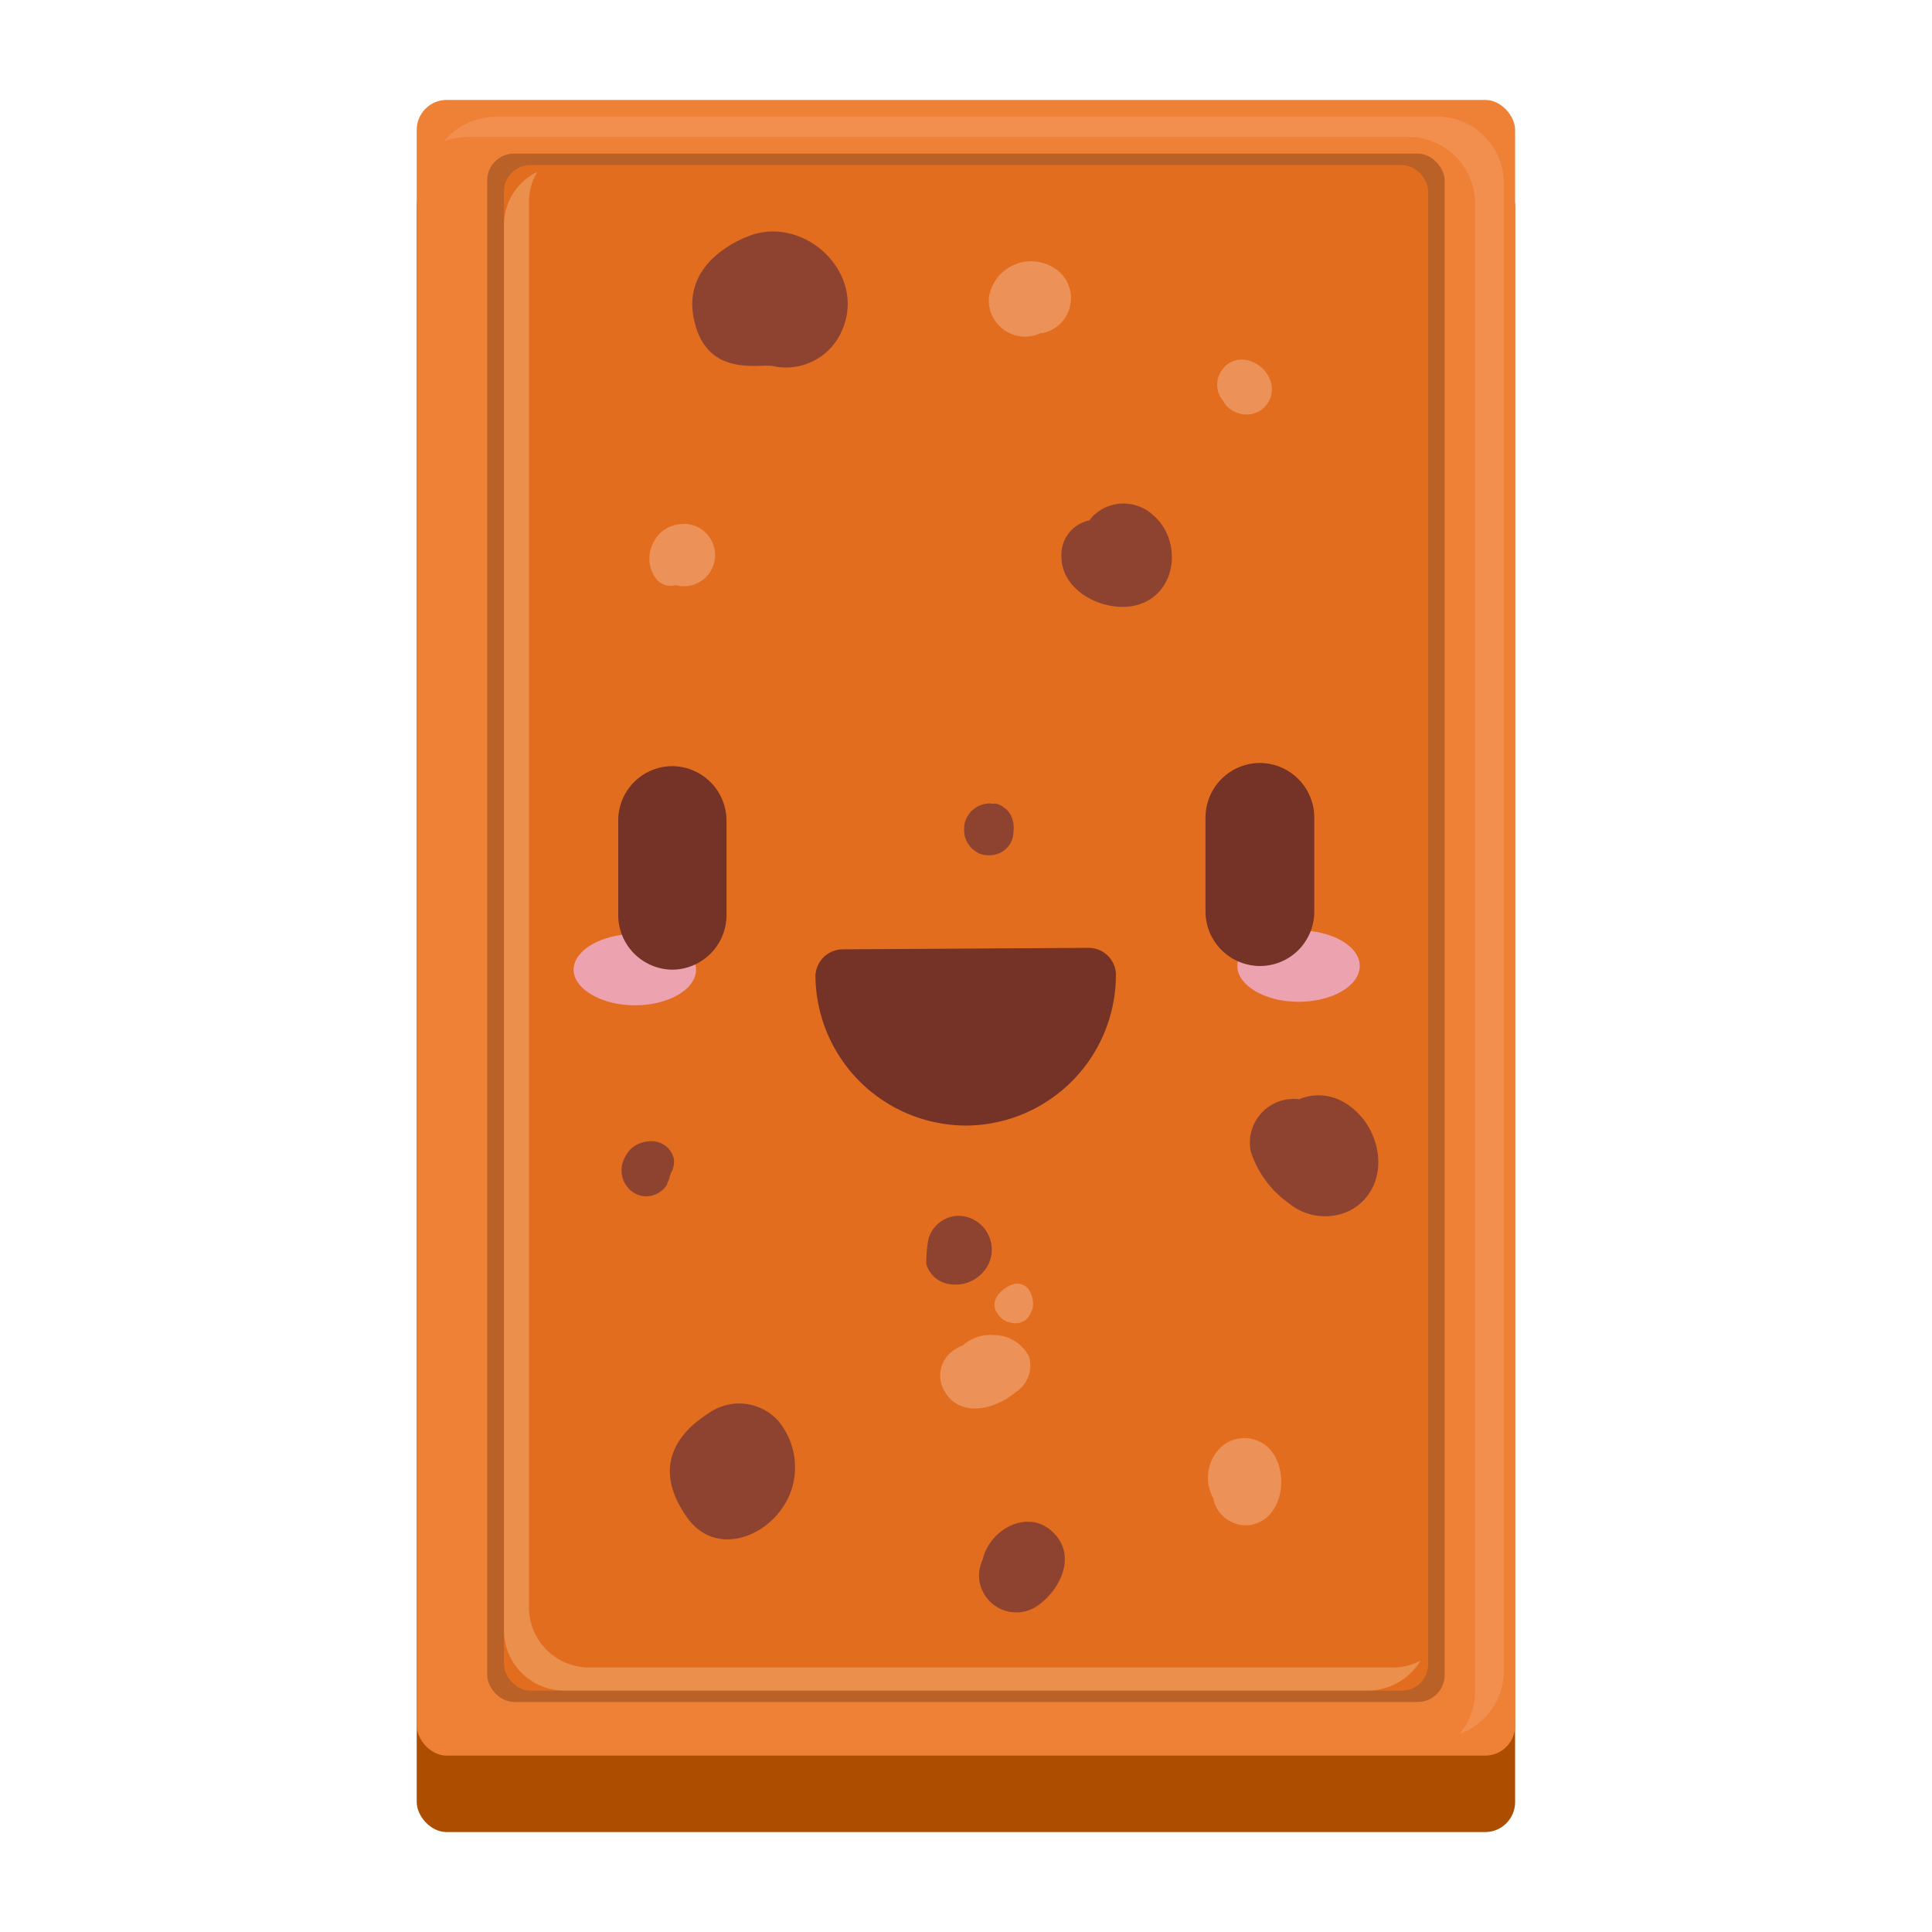 <svg viewBox="0 0 116 116" xmlns="http://www.w3.org/2000/svg"><rect fill="#ad4d00" height="99.41" rx="1.8" width="65.95" x="25.02" y="10.59"/><path d="m86.19 11.63h-56.36a4.13 4.13 0 0 0 -3.18 1.49 4.1 4.1 0 0 1 1.45-.27h56.35a4 4 0 0 1 4.11 4v89.41a3.88 3.88 0 0 1 -.92 2.47 4 4 0 0 0 2.65-3.73v-89.41a4 4 0 0 0 -4.1-3.96z" fill="#ad4d00" opacity=".2"/><rect fill="#ad4d00" height="92.97" opacity=".3" rx="1.62" width="57.49" x="29.25" y="13.81"/><rect fill="#ad4d00" height="91.6" rx="1.58" width="55.49" x="30.26" y="14.5"/><path d="m83.55 104.71h-48.1a3.62 3.62 0 0 1 -3.69-3.56v-84.47a3.44 3.44 0 0 1 .5-1.77 3.54 3.54 0 0 0 -2 3.15v84.47a3.62 3.62 0 0 0 3.74 3.56h48.1a3.7 3.7 0 0 0 3.19-1.79 3.7 3.7 0 0 1 -1.74.41z" fill="#ad4d00" opacity=".3"/><rect fill="#ef8137" height="99.41" rx="1.8" width="65.95" x="25.02" y="6"/><path d="m86.19 7h-56.36a4.13 4.13 0 0 0 -3.18 1.49 4.34 4.34 0 0 1 1.45-.27h56.35a4 4 0 0 1 4.11 4v89.41a3.88 3.88 0 0 1 -.92 2.47 4 4 0 0 0 2.65-3.69v-89.41a4 4 0 0 0 -4.1-4z" fill="#ffc6ab" opacity=".2"/><rect fill="#3d1400" height="92.97" opacity=".3" rx="1.62" width="57.49" x="29.25" y="9.22"/><rect fill="#e26d1e" height="91.6" rx="1.58" width="55.49" x="30.26" y="9.91"/><path d="m83.55 100.12h-48.1a3.62 3.62 0 0 1 -3.69-3.56v-84.47a3.44 3.44 0 0 1 .5-1.77 3.54 3.54 0 0 0 -2 3.15v84.47a3.62 3.62 0 0 0 3.74 3.56h48.1a3.7 3.7 0 0 0 3.19-1.79 3.7 3.7 0 0 1 -1.74.41z" fill="#ffe0b9" opacity=".3"/><g fill="#8e4330"><path d="m45.31 14.05c-.46.13-4.4 1.5-3.65 5.1s4 2.65 4.75 2.83a3.65 3.65 0 0 0 4.11-2.06c1.53-3.28-1.86-6.79-5.21-5.87z"/><path d="m80.6 66.13a3 3 0 0 0 -2.6-.13 2.63 2.63 0 0 0 -2.9 3.15 6.15 6.15 0 0 0 2.29 3.1 3.42 3.42 0 0 0 3.71.41c2.61-1.47 1.9-5.25-.5-6.53z"/><path d="m63.22 92c-1.48-1.47-3.82-.16-4.21 1.62a2.38 2.38 0 0 0 -.23 1 2.24 2.24 0 0 0 3.56 1.76c1.42-1.03 2.28-3.05.88-4.38z"/><path d="m69.19 30.89a2.61 2.61 0 0 0 -3.53.06 1.76 1.76 0 0 0 -.24.29 2.11 2.11 0 0 0 -1.69 2.18c0 2.17 2.73 3.44 4.6 2.89 2.38-.7 2.67-3.93.86-5.42z"/><path d="m60.86 49.62a1.6 1.6 0 0 0 -.19-.71 1.07 1.07 0 0 0 -.36-.4 1.11 1.11 0 0 0 -.48-.25.93.93 0 0 0 -.23 0 .86.86 0 0 0 -.39 0 1.49 1.49 0 0 0 -.55.18l-.31.23a1.69 1.69 0 0 0 -.42.72 1.89 1.89 0 0 0 0 .82 1.48 1.48 0 0 0 .28.56.72.72 0 0 0 .26.26.61.61 0 0 0 .16.12 1 1 0 0 0 .37.16 1.62 1.62 0 0 0 1.14-.15 1.41 1.41 0 0 0 .71-1.23 1 1 0 0 0 .01-.31z"/><path d="m46.7 85.28a3.17 3.17 0 0 0 -4.05-.5c-.62.43-4.15 2.46-1.39 6.34 1.83 2.57 5.39 1 6.27-1.7a4.35 4.35 0 0 0 -.83-4.14z"/><path d="m40.45 69.52a1.58 1.58 0 0 0 -.35-.6 1.42 1.42 0 0 0 -1-.4 1.64 1.64 0 0 0 -.54.08 2.4 2.4 0 0 0 -.4.17 1.53 1.53 0 0 0 -.56.57 2.22 2.22 0 0 0 -.23.52 1.63 1.63 0 0 0 0 .82 1.38 1.38 0 0 0 .19.43 1.46 1.46 0 0 0 1.25.72 1.5 1.5 0 0 0 1.25-.72v-.07a1.4 1.4 0 0 0 .16-.43v.05s0-.05 0-.07a1.22 1.22 0 0 0 .07-.17 1.33 1.33 0 0 0 .16-.9z"/><path d="m59.38 74.23a2 2 0 0 0 -1.86-1.23 1.91 1.91 0 0 0 -1.77 1.37 7.23 7.23 0 0 0 -.13 1.54 1.69 1.69 0 0 0 1.38 1.19 2.2 2.2 0 0 0 2-.69 2 2 0 0 0 .38-2.18z"/></g><path d="m61.78 81.44a2.37 2.37 0 0 0 -2.13-1.28 2.47 2.47 0 0 0 -1.84.62 2.42 2.42 0 0 0 -.75.45 1.82 1.82 0 0 0 -.4 2.21c.93 1.76 3.1 1.18 4.32.15a1.9 1.9 0 0 0 .8-2.15z" fill="#ec9259"/><path d="m63.26 16.07a2.57 2.57 0 0 0 -3.89 1.82 2.18 2.18 0 0 0 3.11 2.11h.11a2.14 2.14 0 0 0 1.67-1.68 2.12 2.12 0 0 0 -1-2.25z" fill="#ec9259"/><path d="m76.13 86.9a2.08 2.08 0 0 0 -2.93.1 2.55 2.55 0 0 0 -.33 3s0 .06 0 .08a2 2 0 0 0 2.21 1.48c2.04-.34 2.39-3.4 1.05-4.66z" fill="#ec9259"/><path d="m40.94 31.47a1.93 1.93 0 0 0 -1.7 1.09 1.59 1.59 0 0 0 -.12.27 2 2 0 0 0 .34 2 1.12 1.12 0 0 0 1.11.3 1.87 1.87 0 1 0 .38-3.67z" fill="#ec9259"/><path d="m61.8 77.48a.84.84 0 0 0 -.93-.38c-.69.19-1.52 1-1 1.73a1.18 1.18 0 0 0 .91.6 1 1 0 0 0 .88-.25 1 1 0 0 0 .19-.29 1.4 1.4 0 0 0 .16-.38 1.53 1.53 0 0 0 -.21-1.03z" fill="#ec9259"/><path d="m76.34 23.1c-.26-1.37-2.13-2.14-3-.84a1.49 1.49 0 0 0 .1 1.81 1.49 1.49 0 0 0 .86.72 1.52 1.52 0 0 0 2.04-1.69z" fill="#ec9259"/><path d="m41.79 58.22c0 1.18-1.65 2.14-3.68 2.14s-3.67-1-3.67-2.14 1.64-2.14 3.67-2.14 3.68.92 3.68 2.14z" fill="#eda2b0"/><path d="m81.64 58c0 1.19-1.65 2.15-3.68 2.15s-3.67-1-3.67-2.15 1.64-2.14 3.67-2.14 3.68.95 3.68 2.14z" fill="#eda2b0"/><path d="m58.06 67.58a9.06 9.06 0 0 1 -9.1-9 1.65 1.65 0 0 1 1.63-1.58l14.8-.09a1.64 1.64 0 0 1 1.61 1.57 9.05 9.05 0 0 1 -8.94 9.1z" fill="#753226"/><path d="m40.41 58.22a3.28 3.28 0 0 1 -3.29-3.22v-5.66a3.26 3.26 0 0 1 3.21-3.34 3.28 3.28 0 0 1 3.29 3.25v5.65a3.28 3.28 0 0 1 -3.21 3.32z" fill="#753226"/><path d="m75.67 58a3.28 3.28 0 0 1 -3.29-3.24v-5.66a3.28 3.28 0 0 1 3.24-3.29 3.28 3.28 0 0 1 3.29 3.25v5.66a3.26 3.26 0 0 1 -3.24 3.28z" fill="#753226"/></svg>